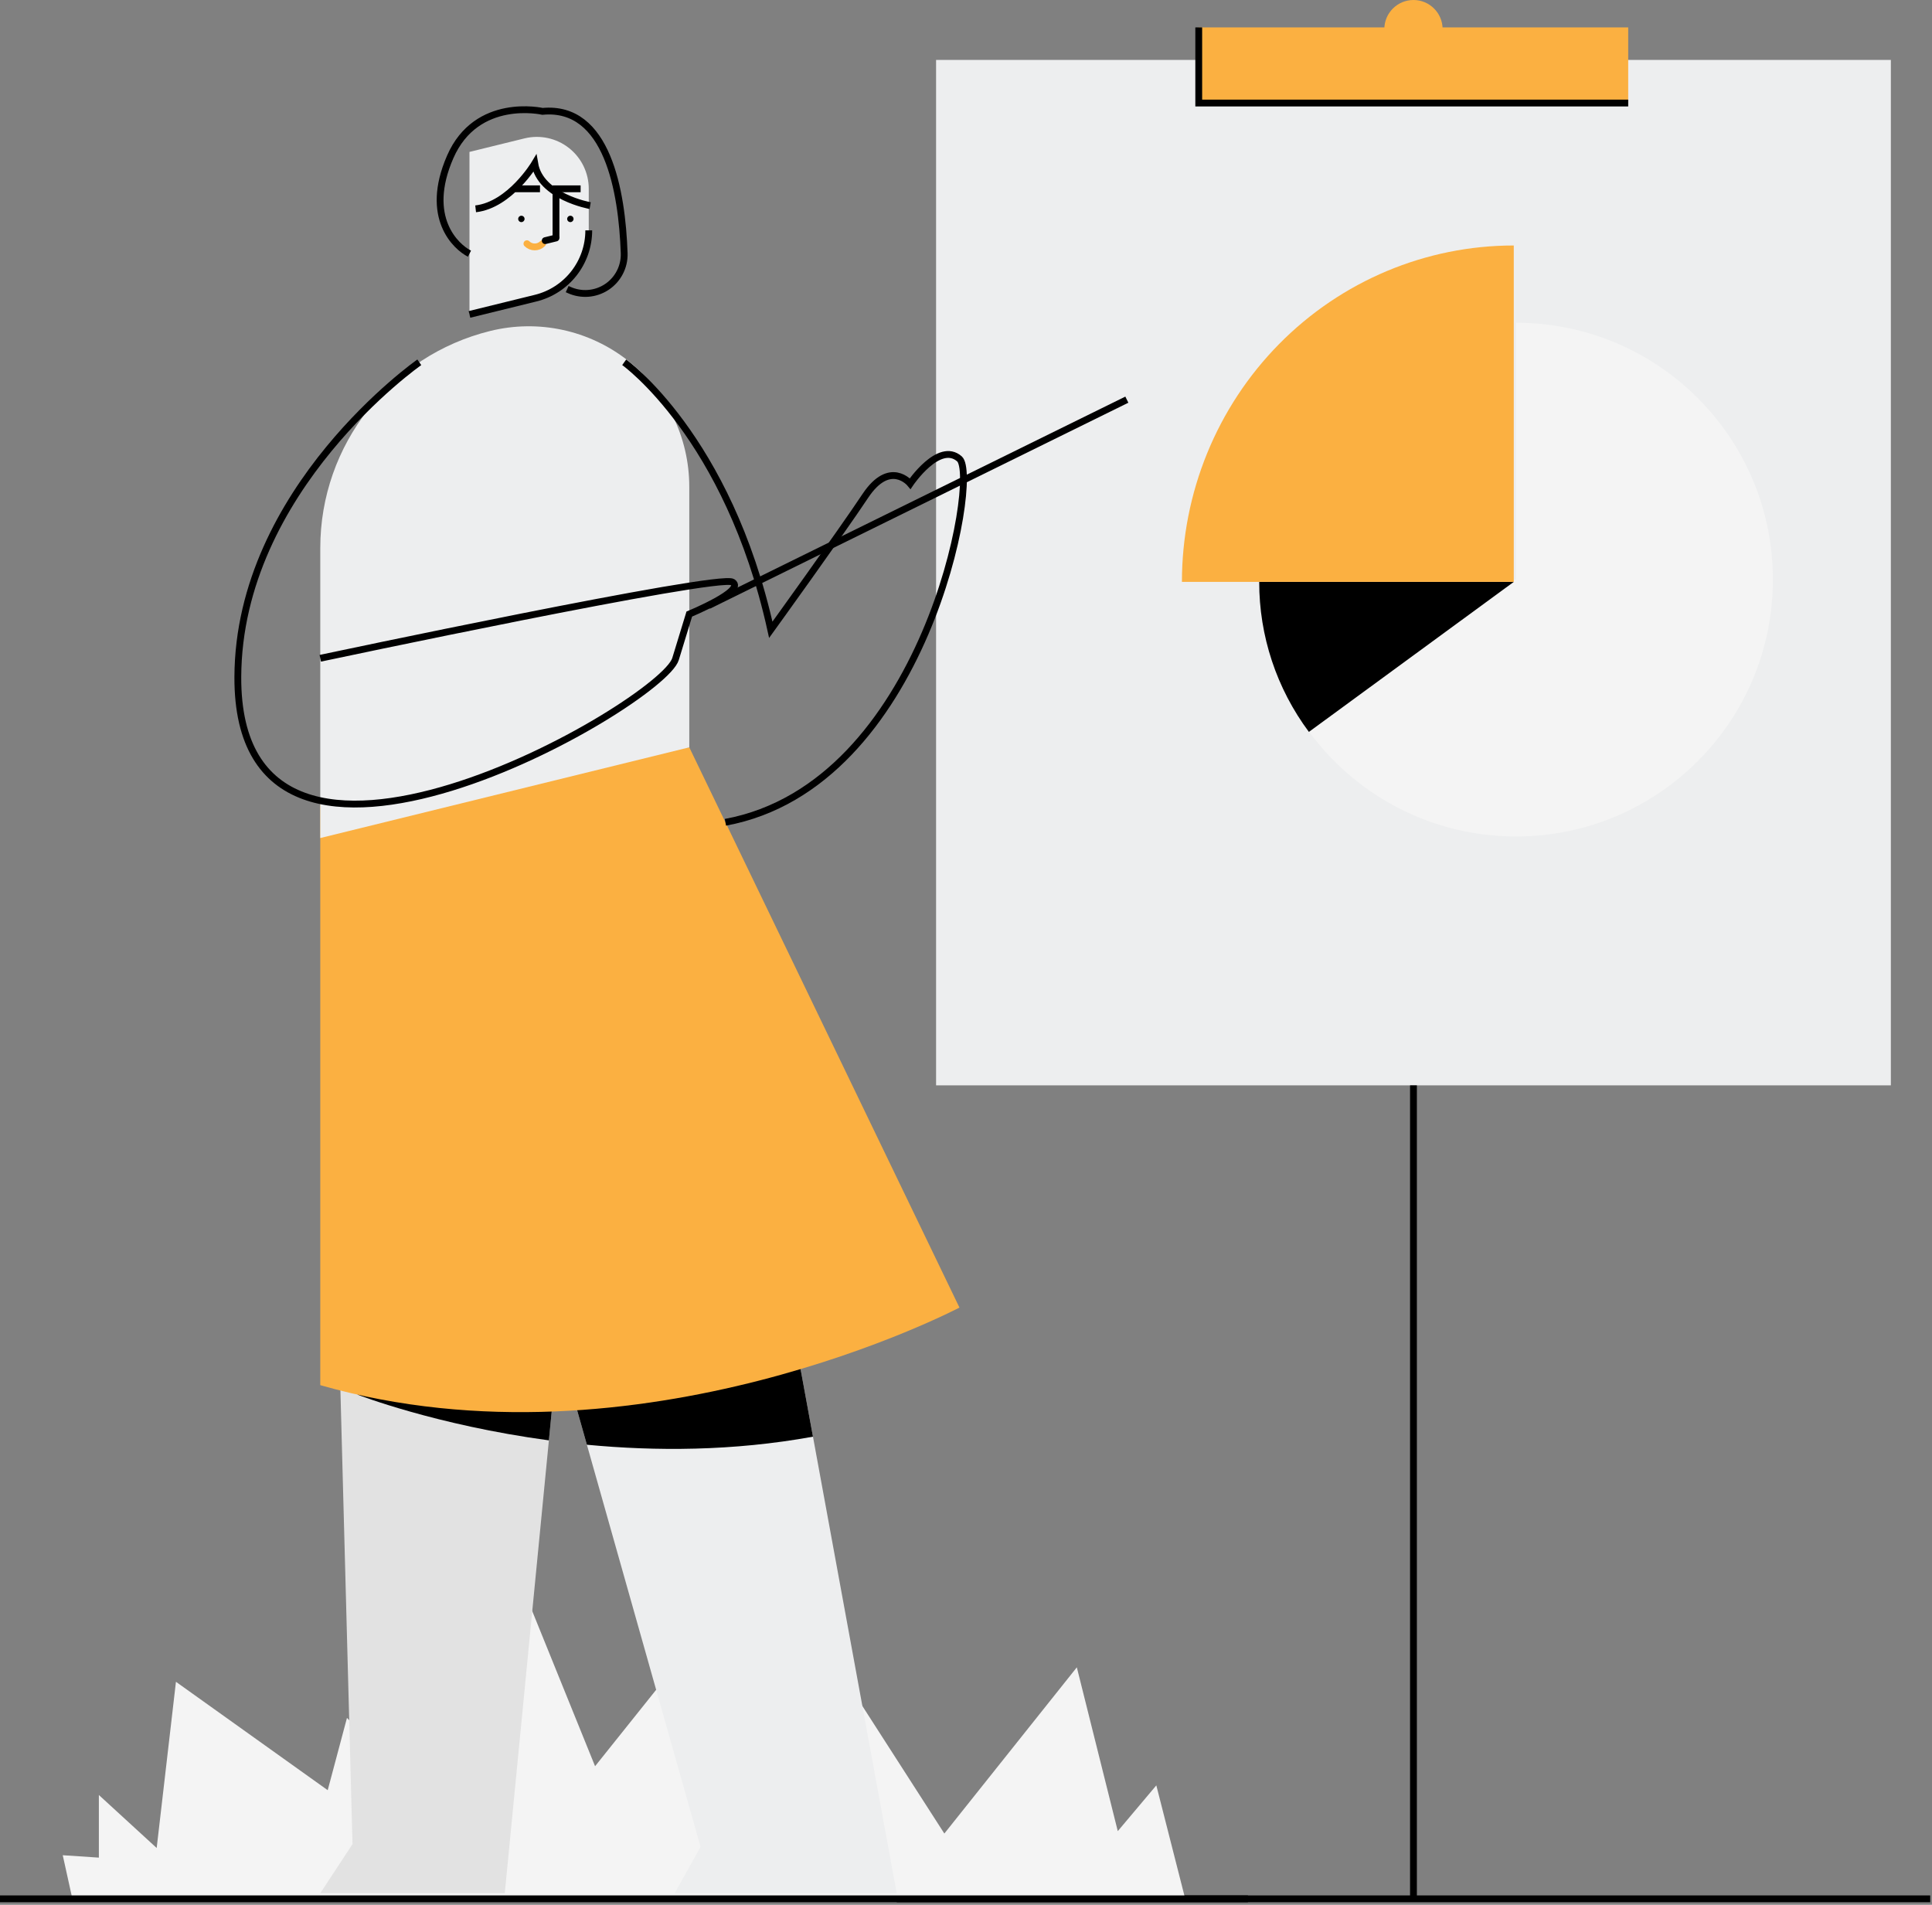 <svg width="425" height="419" viewBox="0 0 425 419" fill="none" xmlns="http://www.w3.org/2000/svg">
<rect x="0" y="0" width="425" height="419" fill="#808080" stroke="none"/>
<rect width="210.03" height="225.569" transform="matrix(-1 0 0 1 415.949 13.181)" fill="#EDEEEF"/>
<rect width="94.473" height="16.637" transform="matrix(-1 0 0 1 358.17 6.03)" fill="#FBB041"/>
<path d="M263.698 6.029V22.666H358.17" stroke="black" stroke-width="1.5"/>
<path d="M310.934 12.818C307.394 12.818 304.525 9.949 304.525 6.409C304.525 2.869 307.394 0 310.934 0C314.474 0 317.343 2.869 317.343 6.409C317.343 9.949 314.474 12.818 310.934 12.818Z" fill="#FBB041"/>
<path d="M310.934 238.75V417.691" stroke="black" stroke-width="1.5"/>
<path d="M424.609 417.691H197.259" stroke="black" stroke-width="1.5"/>
<path d="M21.748 408.631V394.853L34.466 406.511L38.705 369.949L72.088 393.793L76.326 377.897L87.984 389.555V370.479L102.29 387.435L115.008 349.284L130.904 388.521L154.219 359.351L171.705 399.093V380.017L181.772 398.563L188.661 373.658L207.737 403.331L236.88 366.77L245.888 402.801L254.367 392.734L260.725 417.691H15.92L13.801 408.101L21.748 408.631V408.631Z" fill="#F4F4F4"/>
<path d="M274.525 417.691H-3.98914e-05" stroke="black" stroke-width="1.5"/>
<path d="M85.398 163.179L145.747 159.211L161.376 220.854L197.258 416.454H148.418L154.106 406.261L85.398 163.179V163.179Z" fill="#EDEEEF"/>
<path d="M77.546 405.663L74.578 294.36L122.067 303.264L111.041 416.454H70.455L77.546 405.663V405.663Z" fill="#E2E2E2"/>
<path d="M92.102 297.646L122.067 303.265L120.745 316.842C95.809 313.478 78.637 306.782 78.637 306.782L92.102 297.646Z" fill="black"/>
<path d="M151.628 257.26C151.628 257.26 159.183 259.59 169.18 263.391L178.836 316.03C161.233 319.241 144.091 319.231 129.103 317.803L118.369 279.825L151.628 257.26Z" fill="black"/>
<path d="M151.628 164.394L211.061 287.632C211.061 287.632 140.572 324.731 70.455 304.698V177.077L151.628 164.394Z" fill="#FBB041"/>
<path d="M129.515 41.531V50.673C129.515 57.743 124.689 63.899 117.824 65.586L103.275 69.162V33.416L115.372 30.443C118.779 29.606 122.381 30.381 125.142 32.545C127.903 34.709 129.515 38.023 129.515 41.531L129.515 41.531Z" fill="#EDEEEF"/>
<path d="M129.515 50.673C129.515 57.743 124.689 63.899 117.824 65.586L103.275 69.162" stroke="black" stroke-width="1.5"/>
<path d="M114.692 48.859C114.305 48.859 113.991 48.545 113.991 48.158C113.991 47.77 114.305 47.456 114.692 47.456C115.08 47.456 115.394 47.77 115.394 48.158C115.394 48.545 115.08 48.859 114.692 48.859Z" fill="black"/>
<path d="M125.469 48.859C125.081 48.859 124.767 48.545 124.767 48.158C124.767 47.77 125.081 47.456 125.469 47.456C125.856 47.456 126.17 47.77 126.17 48.158C126.17 48.545 125.856 48.859 125.469 48.859Z" fill="black"/>
<path d="M122.307 52.343V41.531H127.724" stroke="black" stroke-width="1.5"/>
<path d="M113.371 41.531H118.787" stroke="black" stroke-width="1.5"/>
<path d="M119.345 53.606C118.397 54.555 116.86 54.555 115.911 53.606" stroke="#FBB041" stroke-width="1.5" stroke-linecap="round" stroke-linejoin="round"/>
<path d="M122.307 52.352L119.938 52.934" stroke="black" stroke-width="1.5" stroke-linecap="round"/>
<path d="M124.767 63.592L125.184 63.782C127.882 65.013 131.025 64.762 133.493 63.117C135.961 61.473 137.403 58.669 137.306 55.705C136.83 42.066 133.622 23.143 119.346 24.497C119.346 24.497 104.842 21.174 99.03 34.53C93.218 47.886 100.347 54.317 103.275 55.801" stroke="black" stroke-width="1.5"/>
<path d="M129.824 45.231C129.824 45.231 118.872 43.31 117.628 35.973C117.628 35.973 112.203 45.061 104.632 45.938" stroke="black" stroke-width="1.5"/>
<path d="M151.628 107.093V164.393L70.455 184.345V120.528C70.455 97.899 85.903 78.195 107.877 72.794H107.877C118.415 70.204 129.559 72.601 138.099 79.297C146.64 85.992 151.628 96.241 151.628 107.093L151.628 107.093Z" fill="#EDEEEF"/>
<path d="M92.239 79.696C92.239 79.696 52.467 107.507 52.317 148.925C52.1 209.111 145.577 154.861 148.602 144.967L151.628 135.074C151.628 135.074 164.115 129.931 161.147 128.05C158.179 126.169 70.454 144.802 70.454 144.802" stroke="black" stroke-width="1.5"/>
<path d="M137.311 79.696C137.311 79.696 160.158 95.994 169.557 138.536C169.557 138.536 184.892 117.291 190.333 109.116C195.775 100.941 200.227 106.382 200.227 106.382C200.227 106.382 206.559 96.983 211.061 100.941C215.562 104.898 203.522 172.768 159.579 180.881" stroke="black" stroke-width="1.5"/>
<path d="M155.838 133.226L247.881 87.914" stroke="black" stroke-width="1.5"/>
<path d="M333.5 71C364.704 71 390 96.296 390 127.5C390 158.704 364.704 184 333.5 184C302.296 184 277 158.704 277 127.5H333.5V71Z" fill="#F4F4F4"/>
<path d="M277 128H333L287.93 161C280.814 151.45 276.982 139.88 277 128Z" fill="black"/>
<path d="M333 54V128H260C260 108.374 267.691 89.552 281.381 75.674C295.071 61.796 313.639 54 333 54Z" fill="#FBB041"/>
</svg>

